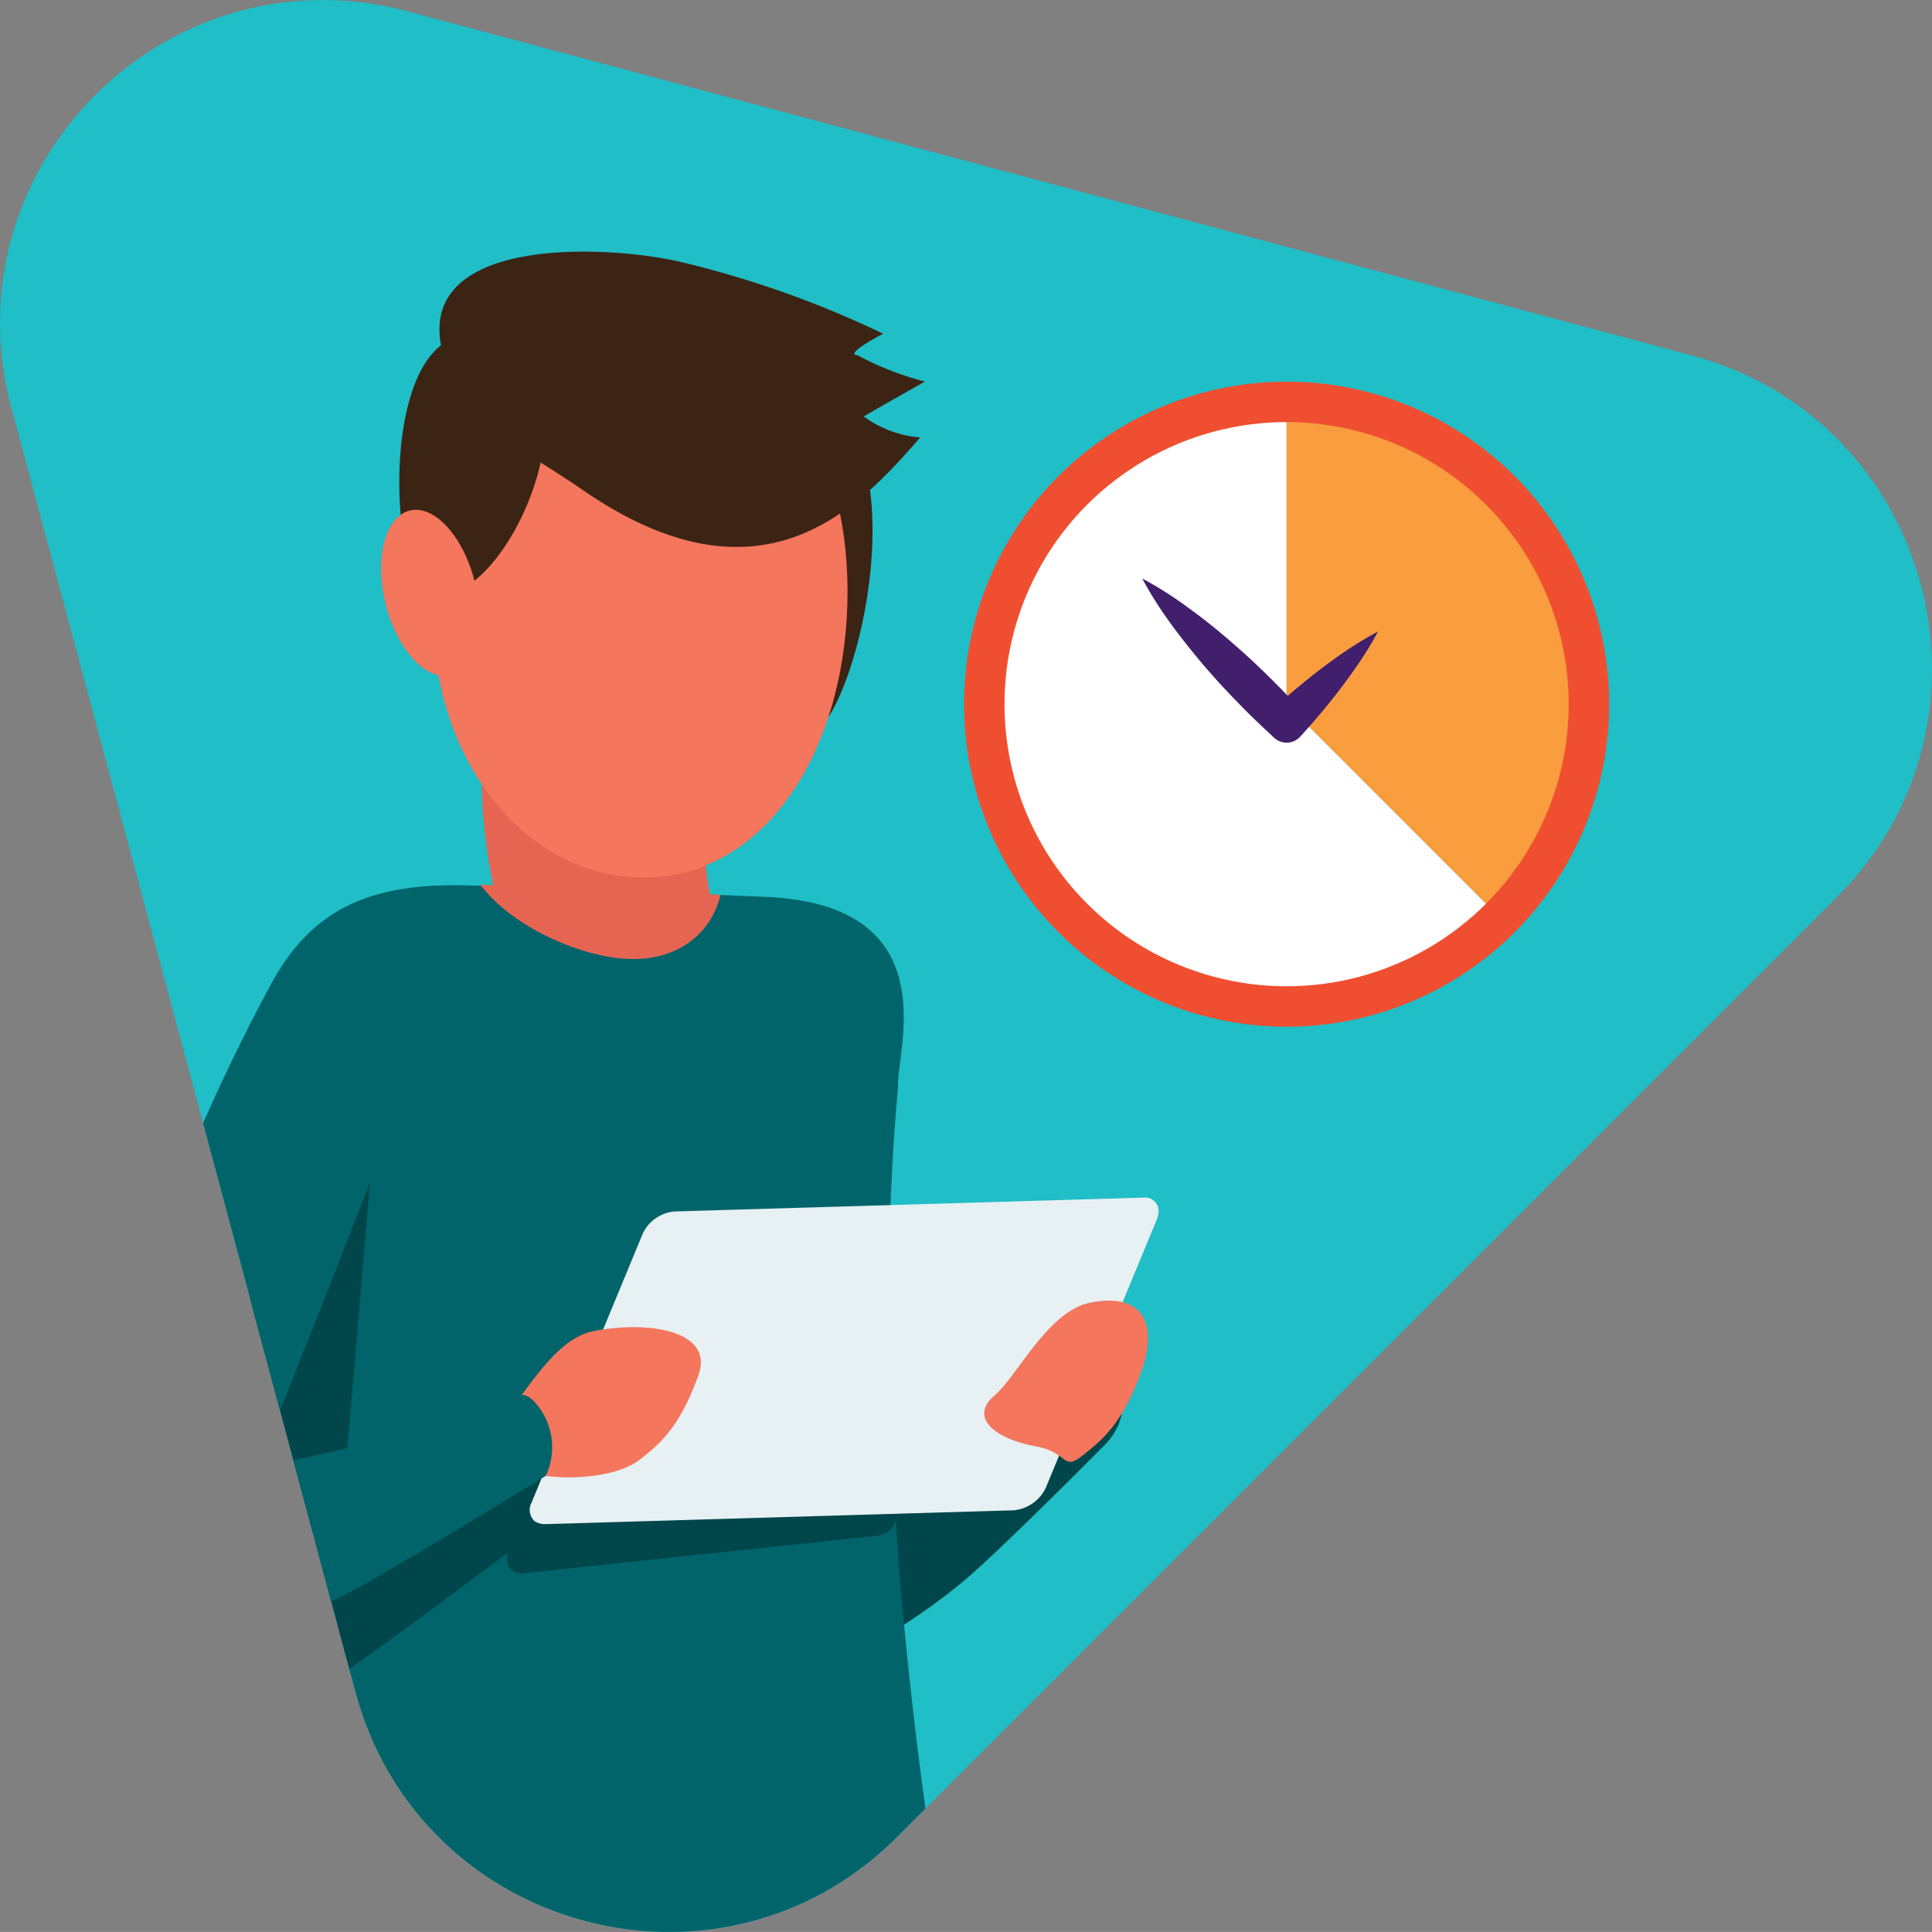 <?xml version="1.0" encoding="UTF-8" standalone="no"?>
<svg
   xmlns:dc="http://purl.org/dc/elements/1.1/"
   xmlns:cc="http://creativecommons.org/ns#"
   xmlns:rdf="http://www.w3.org/1999/02/22-rdf-syntax-ns#"
   xmlns:svg="http://www.w3.org/2000/svg"
   xmlns="http://www.w3.org/2000/svg"
   xmlns:sodipodi="http://sodipodi.sourceforge.net/DTD/sodipodi-0.dtd"
   xmlns:inkscape="http://www.inkscape.org/namespaces/inkscape"
   width="238.877"
   height="238.87"
   viewBox="0 0 238.877 238.87"
   version="1.1"
   id="svg1672"
   sodipodi:docname="2020-01 Website Elements-12.svg"
   inkscape:version="0.92.4 (5da689c313, 2019-01-14)">
  <rect x="0" y="0" width="238.877" height="238.87" fill="#808080" stroke="none"/>
  <sodipodi:namedview
     pagecolor="#ffffff"
     bordercolor="#666666"
     borderopacity="1"
     objecttolerance="10"
     gridtolerance="10"
     guidetolerance="10"
     inkscape:pageopacity="0"
     inkscape:pageshadow="2"
     inkscape:window-width="1920"
     inkscape:window-height="1043"
     id="namedview1674"
     showgrid="false"
     inkscape:zoom="2.4688069"
     inkscape:cx="153.93332"
     inkscape:cy="101.29183"
     inkscape:window-x="1920"
     inkscape:window-y="0"
     inkscape:window-maximized="1"
     inkscape:current-layer="svg1672" />
  <defs
     id="defs1614">
    <style
       id="style1606">.a{clip-path:url(#a);}.b{fill:#20bec6;}.c{fill:#fff;}.d{fill:#f99d3e;}.e{fill:#00464b;}.f{fill:#00646a;}.g{fill:#e7f0f2;}.h{fill:#f3765d;}.i{fill:#e66552;}.j{fill:#3c2415;}.k{clip-path:url(#e);}.l{fill:none;stroke:#f04e30;stroke-linecap:round;stroke-linejoin:round;stroke-miterlimit:10;stroke-width:5px;}.m{fill:#421f6c;}</style>
    <clipPath
       id="a">
      <path
         d="m 1.41,50.42 22.39,83.55 5.48,20.44 8.1,30.25 6.57,24.52 c 7.41,27.68 40.1,38.23 62.16,22.07 a 41.892,41.892 0 0 0 4.8,-4.12 L 227.13,110.91 C 248.92,89.12 238.95,51.92 209.18,43.95 L 50.42,1.41 C 20.67,-6.57 -6.57,20.67 1.41,50.42 Z"
         transform="translate(-0.002,-0.002)"
         id="path1608"
         inkscape:connector-curvature="0" />
    </clipPath>
    <clipPath
       id="e">
      <path
         d="m 1.408,50.418 22.39,83.55 5.48,20.44 8.1,30.25 6.57,24.52 c 7.41,27.68 40.1,38.23 62.16,22.07 a 41.892,41.892 0 0 0 4.8,-4.12 l 116.22,-116.22 c 21.79,-21.79 11.82,-58.99 -17.95,-66.96 L 50.418,1.408 c -29.75,-7.98 -56.99,19.26 -49.01,49.01 z"
         id="path1611"
         inkscape:connector-curvature="0" />
    </clipPath>
  </defs>
  <g
     transform="translate(316.976,-0.002)"
     id="g1670">
    <g
       transform="translate(-331.95,-30.922)"
       id="g1668">
      <g
         class="a"
         transform="translate(14.974,30.924)"
         clip-path="url(#a)"
         id="g1618">
        <path
           class="b"
           d="m 1.41,50.42 22.39,83.55 5.48,20.44 8.1,30.25 6.57,24.52 c 7.41,27.68 40.1,38.23 62.16,22.07 a 41.892,41.892 0 0 0 4.8,-4.12 L 227.13,110.91 C 248.92,89.12 238.95,51.92 209.18,43.95 L 50.42,1.41 C 20.67,-6.57 -6.57,20.67 1.41,50.42 Z"
           transform="translate(-0.002,-0.002)"
           id="path1616"
           inkscape:connector-curvature="0"
           style="fill:#20bec6" />
      </g>
      <g
         class="a"
         transform="translate(14.974,30.924)"
         clip-path="url(#a)"
         id="g1622">
        <path
           class="c"
           d="m 132.65,60.64 a 37.269,37.269 0 0 1 26.43,-10.95 v 37.38 l 26.43,26.43 A 37.378,37.378 0 1 1 132.65,60.64 Z"
           transform="translate(-0.002,-0.002)"
           id="path1620"
           inkscape:connector-curvature="0"
           style="fill:#ffffff" />
      </g>
      <g
         class="a"
         transform="translate(14.974,30.924)"
         clip-path="url(#a)"
         id="g1626">
        <path
           class="d"
           d="m 159.08,49.69 a 37.385,37.385 0 0 1 26.43,63.82 L 159.08,87.08 Z"
           transform="translate(-0.002,-0.002)"
           id="path1624"
           inkscape:connector-curvature="0"
           style="fill:#f99d3e" />
      </g>
      <g
         class="a"
         transform="translate(14.974,30.924)"
         clip-path="url(#a)"
         id="g1658">
        <path
           class="e"
           d="m 119.08,195.54 c 3.73,-3.11 12.76,-12.1 17.42,-16.79 a 7.8,7.8 0 0 0 0.95,-10.14 7.944,7.944 0 0 0 -0.73,-0.82 c -1.97,-1.94 -3.22,0.07 -5.26,1.43 -9.49,6.33 -28.79,15.01 -38.26,17.7 -9.93,2.82 -13.23,9.88 -6.15,20.06 3.99,5.76 21.21,-2.41 32.03,-11.44 z"
           transform="translate(-0.002,-0.002)"
           id="path1628"
           inkscape:connector-curvature="0"
           style="fill:#00464b" />
        <path
           class="f"
           d="m 32.14,192.06 c 0,0.15 0.03,0.29 0.03,0.44 0.46,6.54 1.07,12.96 1.71,19.06 2.35,22.6 5.29,40.47 5.29,40.47 h 58.34 a 18.187,18.187 0 0 0 18.01,-20.98 c -1.57,-10.2 -3.28,-23.45 -4.42,-38.21 -0.12,-1.6 -0.23,-3.2 -0.35,-4.82 -0.73,-10.66 -1.07,-21.96 -0.81,-33.41 v -0.12 c 0.15,-6.68 0.49,-13.42 1.1,-20.1 -0.32,-4.13 6.48,-22.57 -16.5,-23.5 l -33.3,-1.39 c -11.91,-0.52 -21.35,7.87 -25.83,18.54 -0.44,1.02 -0.81,2.12 -1.19,3.31 -4.12,13.58 -3.83,37.64 -2.08,60.71 z"
           transform="translate(-0.002,-0.002)"
           id="path1630"
           inkscape:connector-curvature="0"
           style="fill:#00646a" />
        <path
           class="e"
           d="m 32.14,192.06 c 0,0.15 0.03,0.29 0.03,0.44 l 10.02,-4.53 5.17,-60.69 -13.13,4.07 c -4.13,13.58 -3.84,37.64 -2.09,60.71 z"
           transform="translate(-0.002,-0.002)"
           id="path1632"
           inkscape:connector-curvature="0"
           style="fill:#00464b" />
        <path
           class="e"
           d="m 32.13,192.05 c 0.47,6.68 1.1,13.27 1.75,19.5 a 66.042,66.042 0 0 0 7.24,-3.89 c 2.55,-1.57 7.36,-5.05 11.9,-8.4 l 9.85,-7.33 a 1.861,1.861 0 0 0 0.44,2.23 v 0.03 a 2.154,2.154 0 0 0 1.42,0.33 l 43.9,-4.66 a 2.729,2.729 0 0 0 2.11,-1.84 c -0.71,-10.66 -1.07,-21.96 -0.8,-33.42 v -0.09 L 70.17,173 c -0.42,0.09 -0.83,0.18 -1.25,0.3 -3.47,0.95 -6.05,5.02 -8.16,8.37 -1.1,0.03 -2.23,1.01 -3.68,1.69 -6.16,2.96 -15.99,6.25 -24.95,8.69 z"
           transform="translate(-0.002,-0.002)"
           id="path1634"
           inkscape:connector-curvature="0"
           style="fill:#00464b" />
        <path
           class="g"
           d="m 143.25,149.88 a 3.814,3.814 0 0 1 -0.21,0.89 l -13.71,33.13 a 4.891,4.891 0 0 1 -4,2.84 l -57.9,1.71 a 2.36,2.36 0 0 1 -1.41,-0.42 V 188 a 1.909,1.909 0 0 1 -0.28,-2.25 l 13.71,-33.17 a 4.794,4.794 0 0 1 3.96,-2.79 l 57.9,-1.71 a 1.682,1.682 0 0 1 1.94,1.8 z"
           transform="translate(-0.002,-0.002)"
           id="path1636"
           inkscape:connector-curvature="0"
           style="fill:#e7f0f2" />
        <path
           class="h"
           d="m 73.3,164.6 c -5.19,1.04 -8.99,9.08 -11.77,11.44 -3.36,2.85 0.29,5.47 5.01,6.31 4.23,0.75 9.97,0.17 12.54,-1.86 2.18,-1.72 4.9,-3.74 7.29,-10.49 1.94,-5.52 -6.3,-6.76 -13.07,-5.4 z"
           transform="translate(-0.002,-0.002)"
           id="path1638"
           inkscape:connector-curvature="0"
           style="fill:#f3765d" />
        <path
           class="h"
           d="m 134.77,161.07 c -5.19,1.04 -8.99,9.08 -11.77,11.44 -3.36,2.85 0.29,5.47 5.01,6.31 4.23,0.75 3.29,3.17 5.86,1.13 2.18,-1.72 4.9,-3.74 7.29,-10.49 1.95,-5.52 0.39,-9.75 -6.39,-8.39 z"
           transform="translate(-0.002,-0.002)"
           id="path1640"
           inkscape:connector-curvature="0"
           style="fill:#f3765d" />
        <path
           class="f"
           d="m 7.59,192.81 c 0.01,-0.27 0.02,-0.54 0.05,-0.8 0.49,-6.68 3.49,-15.2 5.83,-22.06 3.63,-10.65 9.09,-27.95 20,-48.19 5.2,-9.65 12.7,-12.78 25.35,-12.25 4.98,0.21 -7.28,22.9 -9.98,29.14 -2.88,6.68 -7.33,18.69 -14.85,37.34 -0.66,1.64 -1.36,3.48 -2.1,5.38 9.92,-1.8 21.72,-4.74 28.9,-7.57 2.29,-0.9 3.67,-2.4 5.45,-0.29 a 8.259,8.259 0 0 1 1.23,8.98 c 0,0 -18.4,11.33 -24.32,14.43 -12.48,6.54 -31.03,10.9 -33.73,4.44 -0.3,-0.73 -0.57,-1.43 -0.79,-2.12 a 13.093,13.093 0 0 1 -1.04,-6.43 z"
           transform="translate(-0.002,-0.002)"
           id="path1642"
           inkscape:connector-curvature="0"
           style="fill:#00646a" />
        <path
           class="i"
           d="m 89.09,110.64 c -1.18,4.94 -5.46,8.18 -11.42,7.93 -5.96,-0.25 -14.43,-4.02 -18.28,-9.18 z"
           transform="translate(-0.002,-0.002)"
           id="path1644"
           inkscape:connector-curvature="0"
           style="fill:#e66552" />
        <path
           class="j"
           d="m 102.51,49.49 c 11.15,9.53 2.25,41.63 -2.56,41.14 L 89.72,83.45 C 81.87,82.22 84.2,33.85 102.51,49.49 Z"
           transform="translate(-0.002,-0.002)"
           id="path1646"
           inkscape:connector-curvature="0"
           style="fill:#3c2415" />
        <path
           class="i"
           d="M 87.87,111.01 C 85.55,99.59 88.14,87.34 90.29,77.02 A 11.9,11.9 0 0 0 81.25,62.73 C 74,61.18 66.69,65.77 65.2,72.62 c -0.74,3.41 -9.13,14.28 -3.98,38"
           transform="translate(-0.002,-0.002)"
           id="path1648"
           inkscape:connector-curvature="0"
           style="fill:#e66552" />
        <path
           class="h"
           d="M 104.77,74.8 C 104.2,93.39 94.32,108.57 79.45,108.5 64.58,108.43 52.99,93.32 53.55,74.73 54.11,56.14 66.63,41.12 81.5,41.18 c 14.87,0.06 23.83,15.03 23.27,33.62 z"
           transform="translate(-0.002,-0.002)"
           id="path1650"
           inkscape:connector-curvature="0"
           style="fill:#f3765d" />
        <path
           class="j"
           d="M 54.36,73.36 C 47.81,77.18 45.46,35.1 61.6,42.3 74.87,48.22 62.22,74.6 54.36,73.36"
           transform="translate(-0.002,-0.002)"
           id="path1652"
           inkscape:connector-curvature="0"
           style="fill:#3c2415" />
        <path
           class="j"
           d="m 72.06,60.59 c 22.37,15.43 34.39,1.89 41.72,-6.5 a 13.672,13.672 0 0 1 -6.99,-2.6 c 0,0 3.5,-2.02 7.58,-4.31 a 36.835,36.835 0 0 1 -8.35,-3.26 c 0,0 -2,0.1 3.18,-2.66 A 124.666,124.666 0 0 0 84.43,32.45 C 74.85,30.16 50.75,29.14 54.79,43.82 a 19.26,19.26 0 0 0 1.27,3.33 c 3.08,6.28 8.02,7.94 16,13.44 z"
           transform="translate(-0.002,-0.002)"
           id="path1654"
           inkscape:connector-curvature="0"
           style="fill:#3c2415" />
        <path
           class="h"
           d="m 58.68,71.86 c 1.42,5.61 0.1,10.81 -2.93,11.61 -3.03,0.8 -6.64,-3.1 -8.06,-8.72 -1.42,-5.62 -0.1,-10.81 2.93,-11.61 3.03,-0.8 6.64,3.11 8.06,8.72 z"
           transform="translate(-0.002,-0.002)"
           id="path1656"
           inkscape:connector-curvature="0"
           style="fill:#f3765d" />
      </g>
      <g
         class="k"
         transform="rotate(-45,203.892,84.455)"
         clip-path="url(#e)"
         id="g1662">
        <circle
           class="l"
           cx="37.38"
           cy="37.38"
           r="37.38"
           transform="translate(121.698,49.688)"
           id="circle1660"
           style="fill:none;stroke:#f04e30;stroke-width:5px;stroke-linecap:round;stroke-linejoin:round;stroke-miterlimit:10" />
      </g>
      <g
         class="a"
         transform="translate(14.974,30.924)"
         clip-path="url(#a)"
         id="g1666">
        <path
           class="m"
           d="m 170.38,78.09 c -0.65,1.23 -1.37,2.4 -2.12,3.53 -0.75,1.13 -1.54,2.23 -2.35,3.3 -1.62,2.15 -3.35,4.19 -5.14,6.16 a 2.278,2.278 0 0 1 -3.22,0.15 l -0.02,-0.02 -0.15,-0.14 c -1.54,-1.43 -3.07,-2.88 -4.52,-4.4 -1.47,-1.51 -2.89,-3.06 -4.25,-4.67 -1.36,-1.61 -2.68,-3.27 -3.93,-5 a 46,46 0 0 1 -3.45,-5.47 46,46 0 0 1 5.47,3.45 c 1.73,1.24 3.39,2.56 5,3.93 1.61,1.37 3.16,2.78 4.67,4.25 1.51,1.47 2.97,2.98 4.4,4.52 h -3.39 c 1.97,-1.79 4.01,-3.52 6.16,-5.14 1.07,-0.81 2.17,-1.6 3.3,-2.35 1.14,-0.73 2.31,-1.45 3.54,-2.1 z"
           transform="translate(-0.002,-0.002)"
           id="path1664"
           inkscape:connector-curvature="0"
           style="fill:#421f6c" />
      </g>
    </g>
  </g>
</svg>
